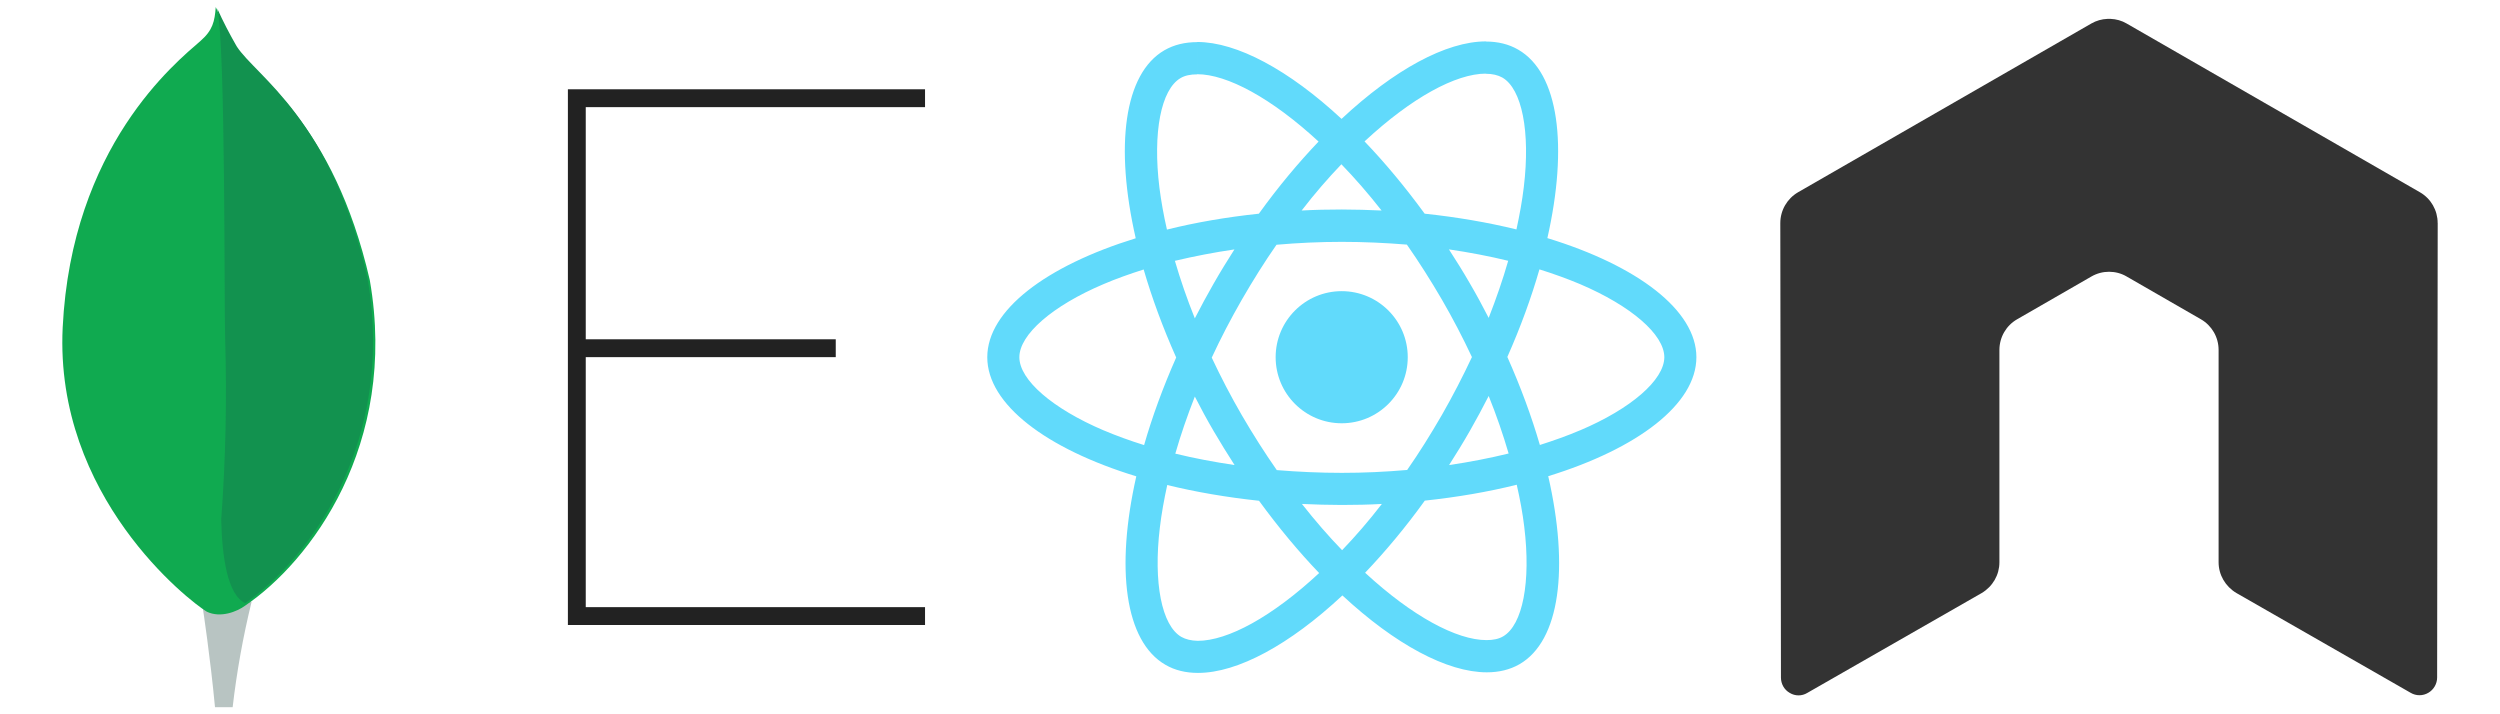<svg width="140" height="40" xmlns="http://www.w3.org/2000/svg" xmlns:svg="http://www.w3.org/2000/svg">
 <title>MongoDB</title>
 <g class="layer">
  <title>Layer 1</title>
  <g id="svg_8">
   <g id="Mongo">
    <path d="m12.376,28.138c-0.229,2.787 -0.406,4.41 -1.006,5.998c0,0 0.406,2.664 0.67,5.469l0.988,0c0.229,-1.976 0.582,-3.951 1.058,-5.892c-1.252,-0.582 -1.658,-3.122 -1.711,-5.574l-0,-0l0,0z" fill="#B8C4C2" id="svg_2"/>
   </g>
   <g id="svg_7">
    <path d="m20.712,15.7c-2.058,-8.939 -6.351,-11.321 -7.439,-12.997c-0.456,-0.75 -0.853,-1.514 -1.191,-2.308c-0.059,0.794 -0.162,1.294 -0.853,1.897c-1.382,1.206 -7.219,5.896 -7.719,16.055c-0.456,9.468 7.072,15.305 8.071,15.908c0.764,0.368 1.691,0 2.147,-0.338c3.631,-2.455 8.586,-8.983 6.983,-18.216" fill="#10AA50" id="svg_1"/>
    <path d="m13.734,33.777l0,0c-1.01,-0.468 -1.302,-2.649 -1.346,-4.683c0.249,-3.366 0.322,-6.731 0.22,-10.112c-0.059,-1.756 0.029,-16.36 -0.439,-18.497c0.322,0.717 0.688,1.419 1.083,2.107c1.083,1.683 5.312,4.053 7.331,12.995c1.58,9.204 -3.278,15.716 -6.848,18.189l0,-0l0,0z" fill="#12924F" id="svg_3"/>
    <g id="React">
     <g id="svg_6">
      <path d="m94.998,20.004c0,-2.631 -3.294,-5.124 -8.345,-6.67c1.166,-5.148 0.648,-9.244 -1.635,-10.555c-0.526,-0.308 -1.141,-0.453 -1.813,-0.453l0,1.805c0.372,0 0.672,0.073 0.923,0.21c1.101,0.631 1.578,3.035 1.206,6.127c-0.089,0.761 -0.235,1.562 -0.413,2.38c-1.587,-0.389 -3.319,-0.688 -5.14,-0.882c-1.093,-1.497 -2.226,-2.857 -3.367,-4.047c2.639,-2.453 5.116,-3.796 6.799,-3.796l0,-1.805c0,0 0,0 0,0c-2.226,0 -5.14,1.587 -8.086,4.339c-2.946,-2.736 -5.86,-4.306 -8.086,-4.306l0,1.805c1.676,0 4.161,1.336 6.799,3.772c-1.133,1.19 -2.266,2.542 -3.343,4.039c-1.829,0.194 -3.562,0.494 -5.148,0.89c-0.186,-0.809 -0.324,-1.595 -0.421,-2.347c-0.38,-3.092 0.089,-5.496 1.182,-6.136c0.243,-0.146 0.559,-0.21 0.931,-0.21l0,-1.805c0,0 0,0 0,0c-0.68,0 -1.295,0.146 -1.829,0.453c-2.275,1.311 -2.784,5.399 -1.611,10.531c-5.035,1.554 -8.313,4.039 -8.313,6.662c0,2.631 3.294,5.124 8.345,6.67c-1.166,5.148 -0.648,9.244 1.635,10.555c0.526,0.308 1.141,0.453 1.821,0.453c2.226,0 5.14,-1.587 8.086,-4.339c2.946,2.736 5.86,4.306 8.086,4.306c0.68,0 1.295,-0.146 1.829,-0.453c2.275,-1.311 2.784,-5.399 1.611,-10.531c5.019,-1.546 8.297,-4.039 8.297,-6.662l0,0zm-10.539,-5.399c-0.299,1.044 -0.672,2.121 -1.093,3.197c-0.332,-0.648 -0.68,-1.295 -1.06,-1.943c-0.372,-0.648 -0.769,-1.279 -1.166,-1.894c1.149,0.17 2.258,0.38 3.319,0.639l0,-0zm-3.707,8.621c-0.631,1.093 -1.279,2.129 -1.951,3.092c-1.206,0.105 -2.428,0.162 -3.659,0.162c-1.222,0 -2.445,-0.057 -3.642,-0.154c-0.672,-0.963 -1.327,-1.991 -1.959,-3.076c-0.615,-1.06 -1.174,-2.137 -1.684,-3.222c0.502,-1.085 1.068,-2.169 1.676,-3.23c0.631,-1.093 1.279,-2.129 1.951,-3.092c1.206,-0.105 2.428,-0.162 3.659,-0.162c1.222,0 2.445,0.057 3.642,0.154c0.672,0.963 1.327,1.991 1.959,3.076c0.615,1.06 1.174,2.137 1.684,3.222c-0.51,1.085 -1.068,2.169 -1.676,3.23zm2.614,-1.052c0.437,1.085 0.809,2.169 1.117,3.222c-1.06,0.259 -2.177,0.478 -3.335,0.648c0.397,-0.623 0.793,-1.263 1.166,-1.918c0.372,-0.648 0.72,-1.303 1.052,-1.951zm-8.208,8.637c-0.753,-0.777 -1.506,-1.643 -2.25,-2.59c0.729,0.032 1.473,0.057 2.226,0.057c0.761,0 1.514,-0.016 2.25,-0.057c-0.729,0.947 -1.481,1.813 -2.226,2.59zm-6.022,-4.768c-1.149,-0.17 -2.258,-0.38 -3.319,-0.639c0.299,-1.044 0.672,-2.121 1.093,-3.197c0.332,0.648 0.68,1.295 1.06,1.943c0.38,0.648 0.769,1.279 1.166,1.894l0,0zm5.982,-16.844c0.753,0.777 1.506,1.643 2.25,2.59c-0.729,-0.032 -1.473,-0.057 -2.226,-0.057c-0.761,0 -1.514,0.016 -2.25,0.057c0.729,-0.947 1.481,-1.813 2.226,-2.59zm-5.99,4.768c-0.397,0.623 -0.793,1.263 -1.166,1.918c-0.372,0.648 -0.72,1.295 -1.052,1.943c-0.437,-1.085 -0.809,-2.169 -1.117,-3.222c1.06,-0.251 2.177,-0.469 3.335,-0.639l0,0zm-7.325,10.134c-2.865,-1.222 -4.719,-2.825 -4.719,-4.096c0,-1.271 1.854,-2.882 4.719,-4.096c0.696,-0.299 1.457,-0.567 2.242,-0.818c0.461,1.587 1.068,3.238 1.821,4.929c-0.745,1.684 -1.344,3.327 -1.797,4.905c-0.801,-0.251 -1.562,-0.526 -2.266,-0.826l0,-0zm4.355,11.567c-1.101,-0.631 -1.578,-3.035 -1.206,-6.127c0.089,-0.761 0.235,-1.562 0.413,-2.38c1.587,0.389 3.319,0.688 5.14,0.882c1.093,1.497 2.226,2.857 3.367,4.047c-2.639,2.453 -5.116,3.796 -6.799,3.796c-0.364,-0.008 -0.672,-0.081 -0.915,-0.219zm19.2,-6.168c0.38,3.092 -0.089,5.496 -1.182,6.136c-0.243,0.146 -0.559,0.21 -0.931,0.21c-1.676,0 -4.161,-1.336 -6.799,-3.772c1.133,-1.19 2.266,-2.542 3.343,-4.039c1.829,-0.194 3.562,-0.494 5.148,-0.89c0.186,0.818 0.332,1.603 0.421,2.355l-0,0zm3.116,-5.399c-0.696,0.299 -1.457,0.567 -2.242,0.818c-0.461,-1.587 -1.068,-3.238 -1.821,-4.929c0.745,-1.684 1.344,-3.327 1.797,-4.905c0.801,0.251 1.562,0.526 2.275,0.826c2.865,1.222 4.719,2.825 4.719,4.096c-0.008,1.271 -1.862,2.882 -4.727,4.096l0,0z" fill="#61DAFB" id="svg_2"/>
      <polygon fill="#61DAFB" id="svg_3" points="67.032,2.35 67.032,2.35 67.032,2.35 "/>
      <circle cx="75.135" cy="20.004" fill="#61DAFB" id="svg_4" r="3.699"/>
      <polygon fill="#61DAFB" id="svg_5" points="83.197,2.326 83.197,2.326 83.197,2.326 "/>
     </g>
    </g>
    <g id="E">
     <path d="m51.802,5l-20,0l0,30l20,0l0,-1l-19,0l0,-14l14,0l0,-1l-14,0l0,-13l19,0l0,-1z" fill="#222222" id="svg_5"/>
    </g>
    <g id="node">
     <path d="m136.509,12.491c0,-0.713 -0.376,-1.369 -0.992,-1.724l-16.424,-9.45c-0.277,-0.163 -0.588,-0.248 -0.903,-0.26l-0.17,0c-0.315,0.012 -0.625,0.097 -0.907,0.26l-16.423,9.45c-0.612,0.357 -0.993,1.012 -0.993,1.726l0.036,25.452c0,0.353 0.182,0.682 0.492,0.857c0.302,0.186 0.682,0.186 0.985,0l9.764,-5.591c0.617,-0.367 0.993,-1.015 0.993,-1.722l0,-11.891c0,-0.71 0.376,-1.365 0.991,-1.718l4.157,-2.394c0.309,-0.178 0.648,-0.267 0.993,-0.267c0.34,0 0.686,0.088 0.986,0.266l4.155,2.393c0.615,0.353 0.993,1.008 0.993,1.718l0,11.89c0,0.706 0.381,1.357 0.995,1.722l9.758,5.588c0.306,0.182 0.687,0.182 0.993,0c0.301,-0.174 0.492,-0.504 0.492,-0.857l0.032,-25.448l0,0l0,-0z" fill="#333" fill-rule="evenodd" id="svg_6"/>
    </g>
   </g>
  </g>
 </g>
</svg>